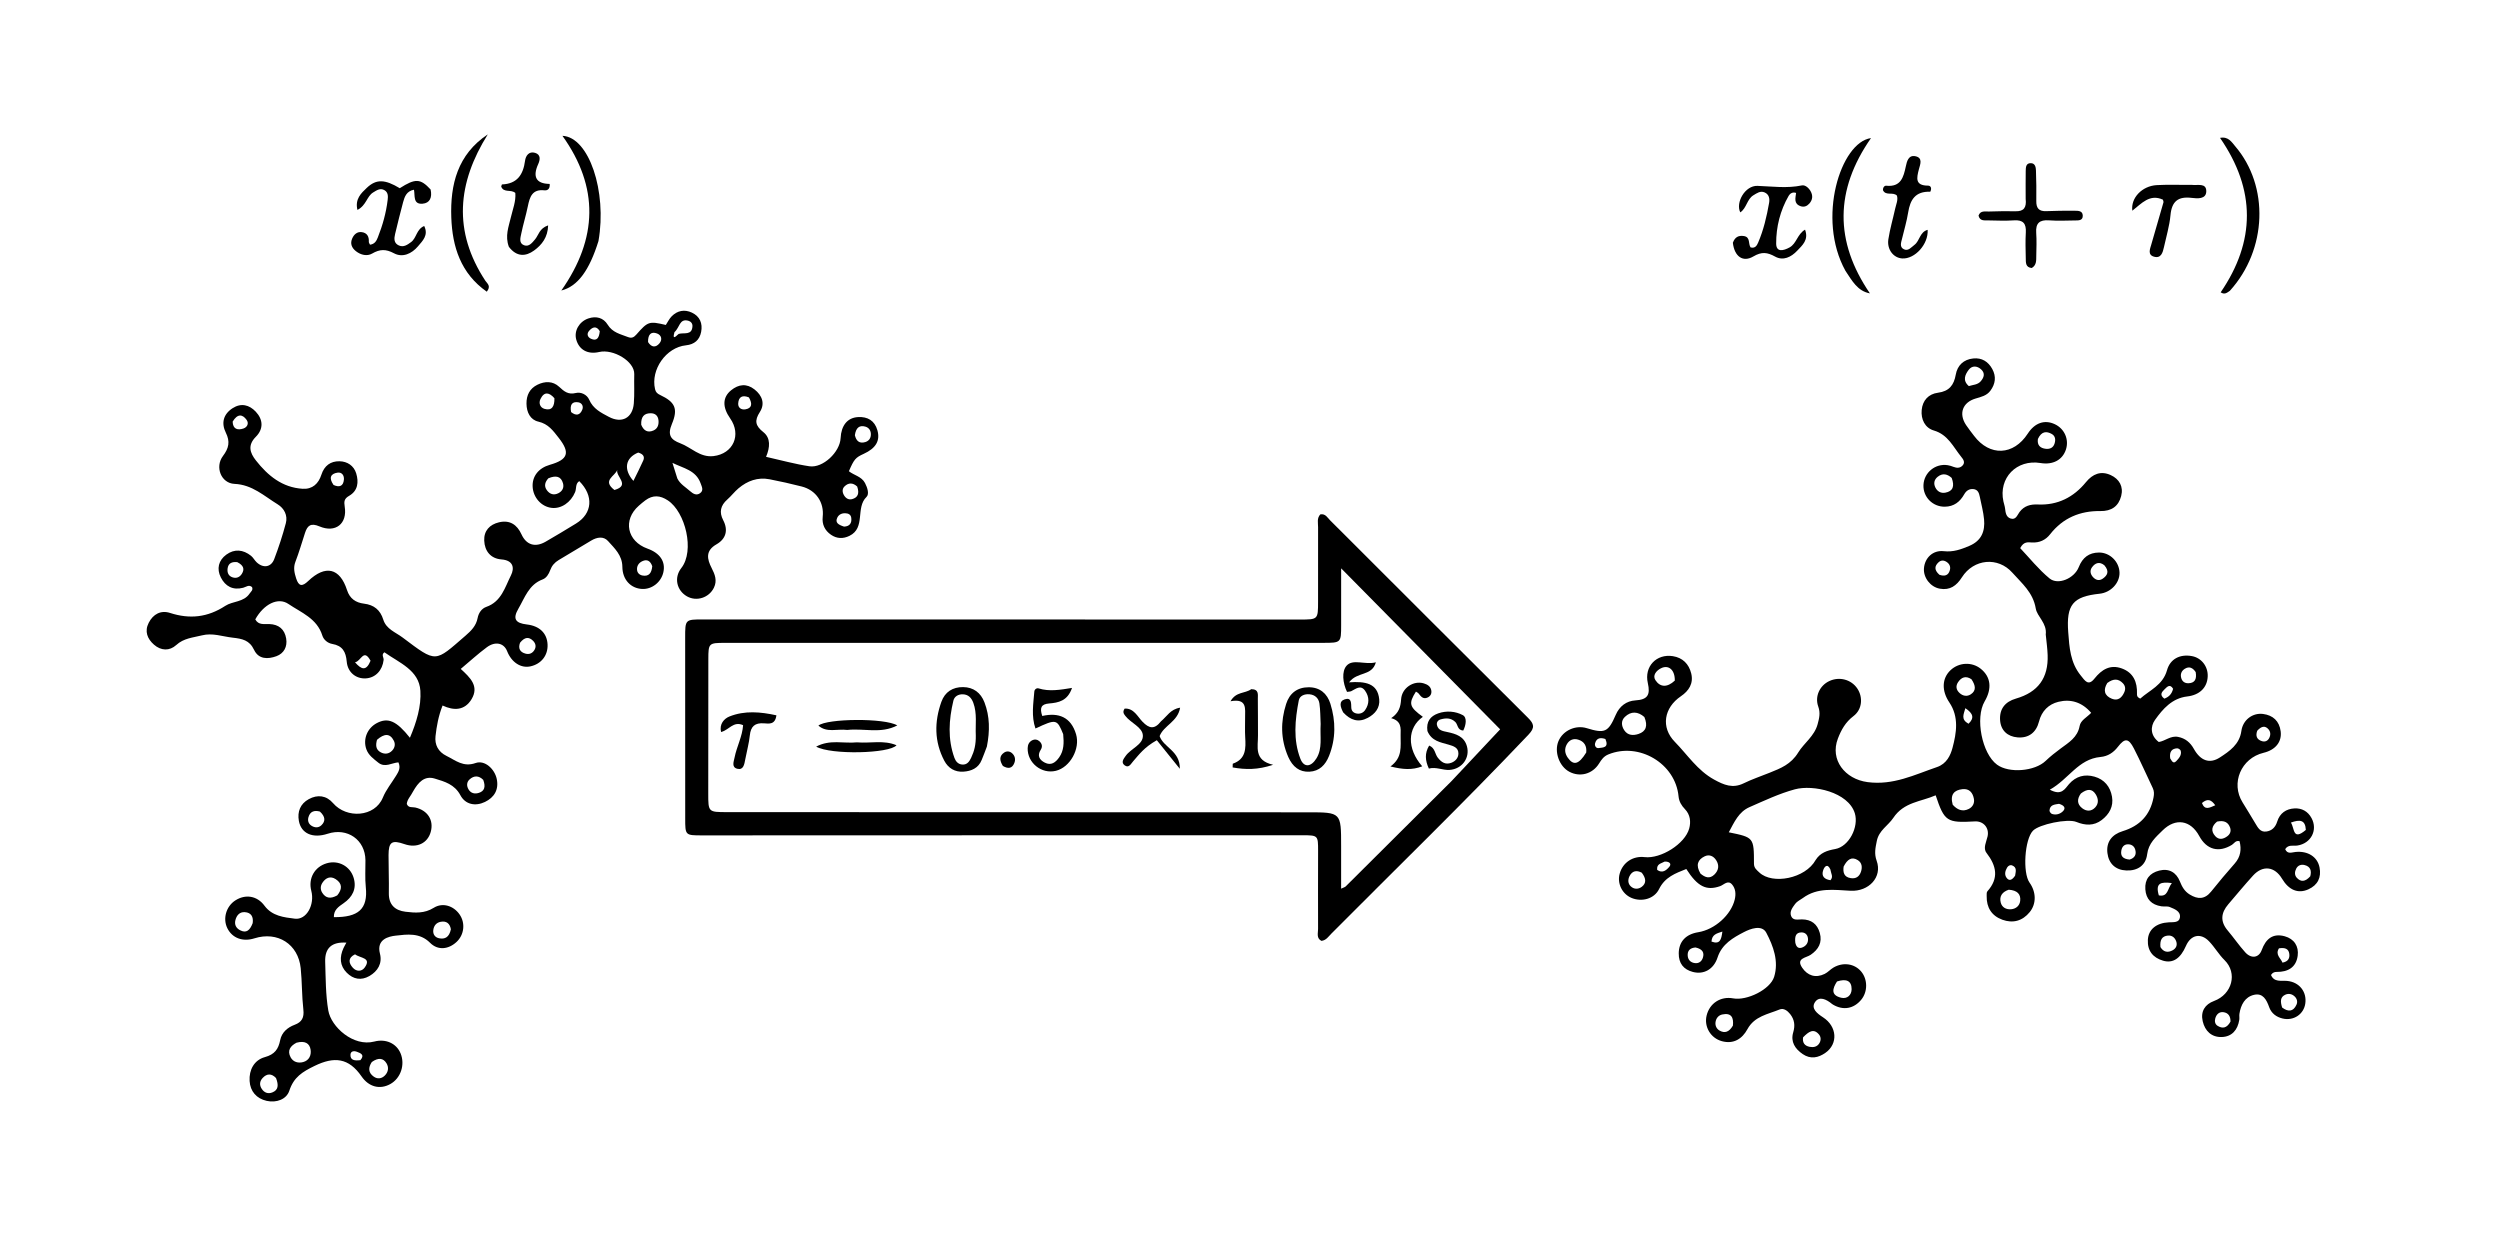 <svg version="1.1" id="Layer_1" xmlns="http://www.w3.org/2000/svg" xmlns:xlink="http://www.w3.org/1999/xlink" x="0px" y="0px"
	 width="100%" viewBox="0 0 1024 512" enable-background="new 0 0 1024 512" xml:space="preserve">
<path fill="#000000" opacity="1" stroke="none" 
	d="
M837.939,259.922 
	C838.502,255.218 834.413,252.603 833.845,249.233 
	C832.733,242.637 828.158,238.954 824.26,234.57 
	C818.404,227.983 808.455,228.835 803.592,236.477 
	C801.379,239.953 798.683,241.875 794.529,241.122 
	C790.671,240.424 787.755,236.573 788.051,232.783 
	C788.382,228.544 791.669,225.267 796.156,225.765 
	C800.057,226.197 803.231,225.035 806.637,223.594 
	C811.621,221.485 813.118,217.617 812.675,212.762 
	C812.389,209.632 811.537,206.553 810.921,203.455 
	C810.616,201.922 810.125,200.491 808.246,200.325 
	C806.555,200.175 805.351,201.043 804.564,202.436 
	C802.797,205.564 800.335,207.504 796.586,207.545 
	C791.626,207.6 787.644,203.581 787.849,198.657 
	C788.061,193.565 792.715,189.742 797.779,190.54 
	C798.594,190.668 799.401,190.93 800.171,191.234 
	C801.535,191.773 802.854,191.766 803.868,190.673 
	C805.091,189.355 804.102,188.076 803.311,187.102 
	C800.035,183.067 797.928,178.032 792.094,176.329 
	C788.471,175.271 786.762,171.762 787.125,167.922 
	C787.492,164.021 789.906,161.371 793.79,160.862 
	C798.37,160.262 800.318,157.786 801.082,153.44 
	C801.745,149.673 804.287,147.225 808.248,146.822 
	C811.765,146.464 814.385,148.11 816.044,151.157 
	C817.731,154.254 817.328,157.259 815.248,160.059 
	C813.743,162.086 811.438,162.576 809.193,163.242 
	C803.842,164.829 802.195,169.456 805.308,174.105 
	C806.326,175.626 807.471,177.064 808.577,178.526 
	C815.001,187.017 824.733,186.608 830.577,177.605 
	C833.443,173.189 837.438,171.794 841.636,173.744 
	C845.637,175.602 847.572,180.043 846.185,184.185 
	C844.765,188.427 840.85,190.493 835.813,189.659 
	C826.002,188.034 818.507,195.784 820.602,205.391 
	C820.815,206.365 821.169,207.318 821.28,208.3 
	C821.474,210.017 821.723,211.817 823.564,212.392 
	C825.73,213.069 826.263,210.963 827.216,209.705 
	C829.115,207.199 831.653,206.499 834.701,206.638 
	C842.821,207.008 849.339,203.694 854.408,197.491 
	C857.171,194.11 860.525,192.76 864.531,194.589 
	C868.077,196.209 869.846,199.317 868.829,203.198 
	C867.737,207.362 864.893,209.401 860.328,209.333 
	C852.033,209.21 844.977,212.125 839.746,218.816 
	C837.86,221.228 835.4,222.333 832.346,222.208 
	C830.729,222.142 828.945,221.653 827.468,224.518 
	C831.273,228.524 834.986,233.215 839.501,236.934 
	C842.948,239.774 849.616,236.962 851.456,232.301 
	C853.006,228.373 855.639,226.352 859.727,226.318 
	C864.243,226.279 868.047,230.111 868.155,234.555 
	C868.258,238.807 864.581,242.709 860.019,243.188 
	C848.998,244.346 846.316,247.73 847.146,258.943 
	C847.612,265.243 848.006,271.434 852.274,276.678 
	C854.007,278.808 855.325,281.166 857.888,277.954 
	C860.86,274.23 864.35,272.047 869.142,273.812 
	C873.856,275.549 875.466,279.382 875.31,284.159 
	C875.289,284.803 875.243,285.517 876.653,286.149 
	C880.453,282.71 885.878,280.69 887.606,274.527 
	C888.915,269.862 892.943,267.854 897.792,268.736 
	C901.686,269.444 904.423,272.939 904.279,277.018 
	C904.118,281.607 900.977,284.682 895.903,285.268 
	C889.712,285.982 885.904,290.356 882.686,294.878 
	C880.775,297.561 880.729,301.269 884.239,303.921 
	C886.835,303.537 889.101,301.234 892.118,301.827 
	C895.111,302.414 897.113,304.077 898.612,306.754 
	C901.285,311.531 904.996,313.044 909.295,310.237 
	C913.18,307.7 917.311,304.927 918.065,299.401 
	C918.686,294.849 922.689,291.884 926.942,292.436 
	C931.029,292.967 933.623,295.346 934.162,299.539 
	C934.72,303.874 932.021,307.183 927.172,308.342 
	C917.948,310.547 913.621,320.799 918.567,328.674 
	C920.339,331.495 922.024,334.371 923.758,337.217 
	C924.8,338.929 925.747,340.908 928.211,340.603 
	C930.585,340.31 932.03,338.805 932.744,336.517 
	C933.818,333.074 936.399,331.308 939.812,331.125 
	C942.809,330.965 945.293,332.296 946.804,335.089 
	C949.443,339.968 946.629,345.45 941.035,346.327 
	C939.331,346.594 937.3,345.788 936.014,347.813 
	C936.948,349.974 938.629,349.135 940.215,348.97 
	C945.266,348.444 949.23,350.931 950.082,355.303 
	C950.878,359.391 949.386,362.522 945.502,364.275 
	C941.308,366.166 937.515,364.6 934.717,359.92 
	C931.701,354.873 926.817,354.279 922.845,358.64 
	C919.369,362.458 916.087,366.452 912.723,370.372 
	C909.714,373.879 909.306,377.4 912.453,381.121 
	C914.927,384.045 917.092,387.237 919.654,390.077 
	C922.067,392.753 925.203,392.398 926.383,389.174 
	C928.086,384.522 930.956,382.161 935.831,383.498 
	C939.657,384.548 941.661,387.575 941.131,391.498 
	C940.492,396.227 937.174,398.136 932.588,398.1 
	C931.738,398.093 930.935,398.244 930.201,399.347 
	C931.475,402.428 934.352,401.556 936.803,401.782 
	C941.8,402.243 944.966,406.249 944.242,411.102 
	C943.591,415.47 939.447,418.228 934.986,417.19 
	C932.393,416.586 930.361,415.057 929.466,412.56 
	C928.371,409.503 926.907,406.634 923.251,407.484 
	C919.521,408.351 917.843,411.573 917.267,415.249 
	C917.139,416.063 917.337,416.928 917.207,417.742 
	C916.553,421.853 914.204,424.641 910.013,424.767 
	C905.867,424.891 903.16,422.32 902.229,418.304 
	C901.294,414.27 903.162,411.363 906.867,410.001 
	C914.293,407.271 916.592,398.58 911.157,393.255 
	C908.794,390.94 907.12,387.931 904.815,385.545 
	C901.365,381.973 897.345,382.895 895.356,387.469 
	C893.118,392.617 890.009,394.682 885.993,393.497 
	C881.813,392.263 879.559,389.43 879.761,384.995 
	C879.955,380.74 883.197,378.042 888.362,377.781 
	C890.213,377.688 892.596,378.01 892.901,375.782 
	C893.25,373.228 890.683,372.332 888.741,371.521 
	C887.725,371.098 886.43,371.398 885.284,371.221 
	C881.312,370.609 879.007,368.319 878.729,364.259 
	C878.447,360.148 880.506,357.593 884.402,356.6 
	C888.439,355.571 891.397,357.357 892.857,360.976 
	C893.775,363.248 894.793,365.086 896.9,366.386 
	C900.21,368.428 903.065,368.432 905.676,365.188 
	C908.808,361.295 912.012,357.453 915.325,353.714 
	C917.778,350.946 918.153,347.918 917.329,344.56 
	C915.688,344.115 915.131,345.472 914.207,346.042 
	C908.806,349.37 903.858,348.063 900.816,342.443 
	C897.267,335.886 891.094,334.916 885.818,340.118 
	C882.999,342.896 880.034,345.391 879.479,349.889 
	C878.908,354.515 875.521,356.732 870.931,356.545 
	C866.49,356.363 863.729,353.705 863.2,349.427 
	C862.633,344.847 865.075,341.78 869.446,340.445 
	C876.402,338.32 880.706,333.893 882.082,326.654 
	C882.344,325.274 882.381,324.066 881.774,322.796 
	C879.194,317.389 876.779,311.899 874.047,306.571 
	C871.854,302.295 870.32,302.229 867.485,305.907 
	C865.663,308.271 863.372,309.78 860.37,310.057 
	C851.222,310.899 847.353,319.143 839.608,323.456 
	C844.441,326.062 845.737,323.139 847.485,321.145 
	C850.296,317.938 853.906,316.98 857.906,318.117 
	C861.958,319.27 864.367,322.221 865.075,326.314 
	C865.767,330.318 863.978,333.487 860.875,335.867 
	C857.632,338.353 854.092,338.141 850.468,336.661 
	C846.909,335.207 835.216,337.627 832.683,340.276 
	C829.286,343.828 828.407,357.47 831.312,361.543 
	C834.065,365.402 834.138,370.192 831.38,373.588 
	C828.406,377.25 824.484,378.291 820.165,376.722 
	C815.808,375.139 813.642,371.743 813.742,367.036 
	C813.755,366.375 813.66,365.5 814.026,365.091 
	C818.839,359.702 817.757,354.651 813.68,349.353 
	C812.173,347.395 813.588,344.88 814.105,342.608 
	C814.901,339.111 812.396,336.254 808.94,336.449 
	C797.39,337.099 796.451,336.504 792.848,325.76 
	C786.811,328.406 779.839,328.487 775.496,335.008 
	C773.381,338.183 769.607,340.105 768.742,344.45 
	C768.187,347.239 767.609,349.608 768.679,352.573 
	C771.105,359.289 765.434,365.237 758.002,364.856 
	C751.35,364.515 744.43,363.412 738.441,367.839 
	C737.382,368.622 736.045,369.199 735.314,370.215 
	C734.283,371.647 732.903,373.304 733.645,375.205 
	C734.419,377.189 736.471,376.567 738.064,376.581 
	C741.916,376.615 744.349,378.457 745.385,382.127 
	C746.499,386.073 744.839,388.907 741.654,391.083 
	C739.742,392.389 735.515,392.462 738.189,396.401 
	C740.365,399.606 743.654,400.744 747.381,398.911 
	C748.703,398.261 749.733,397.039 751.021,396.291 
	C754.988,393.987 759.644,394.711 762.346,397.943 
	C765.041,401.167 765.048,406.235 762.363,409.486 
	C759.284,413.214 754.963,413.961 750.782,411.486 
	C750.639,411.401 750.497,411.309 750.37,411.203 
	C748.167,409.366 745.164,407.845 743.413,410.49 
	C741.696,413.083 744.306,415.133 746.718,416.696 
	C752.505,420.446 752.938,427.553 747.709,431.224 
	C744.755,433.297 741.604,433.939 738.403,431.764 
	C735.262,429.629 733.349,426.733 734.503,422.847 
	C735.345,420.012 735.023,417.626 733.25,415.367 
	C732.152,413.968 730.561,412.809 728.938,413.478 
	C724.142,415.452 718.652,416.201 715.737,421.569 
	C713.602,425.501 710.11,427.765 705.325,426.481 
	C700.68,425.235 697.945,420.577 699.015,416.027 
	C700.212,410.937 704.76,407.981 709.923,408.936 
	C715.5,409.969 725.072,405.336 726.688,400.109 
	C728.654,393.752 726.351,387.504 723.477,382.056 
	C721.651,378.596 716.868,380.468 714.341,381.777 
	C709.92,384.068 705.303,386.66 703.509,392.185 
	C701.924,397.067 697.856,399.265 693.417,398.116 
	C689.569,397.121 687.559,394.559 687.611,390.467 
	C687.671,385.727 690.463,382.664 695.588,381.839 
	C702.415,380.741 709.072,374.721 710.557,368.413 
	C711.09,366.15 710.897,363.941 709.431,362.261 
	C707.725,360.307 706.108,362.427 704.529,362.981 
	C698.945,364.941 695.335,363.183 690.705,355.941 
	C686.301,357.703 681.977,359.231 679.559,364.156 
	C677.545,368.258 672.376,369.532 668.232,367.772 
	C664.434,366.158 662.33,361.856 663.406,357.905 
	C664.666,353.282 668.811,350.512 673.63,351.074 
	C680.264,351.847 690.198,345.664 691.903,339.336 
	C692.635,336.623 692.352,333.707 690.147,331.419 
	C688.735,329.954 687.738,328.33 687.535,326.181 
	C686.261,312.714 671.328,303.868 658.77,309.015 
	C656.912,309.776 655.985,311.1 654.985,312.714 
	C652.274,317.091 647.135,318.414 642.803,316.112 
	C638.644,313.901 636.517,307.909 638.348,303.567 
	C640.184,299.214 645.367,296.849 649.963,298.266 
	C657.338,300.54 658.739,299.902 661.811,292.796 
	C663.346,289.244 666.2,287.102 669.854,286.88 
	C674.867,286.576 676.056,284.639 674.95,279.8 
	C673.391,272.98 678.507,267.72 685.185,268.76 
	C689.24,269.392 691.767,271.975 692.723,275.842 
	C693.732,279.923 691.775,282.962 688.499,285.181 
	C681.556,289.886 680.176,297.915 686.009,303.864 
	C691.197,309.153 695.274,315.57 702.094,319.314 
	C706.117,321.522 709.705,323.053 714.203,320.846 
	C717.633,319.164 721.29,317.946 724.842,316.51 
	C729.385,314.673 733.563,313.105 736.567,308.201 
	C738.94,304.327 743.181,301.547 744.5,296.633 
	C745.16,294.174 745.701,292.028 744.761,289.419 
	C743.25,285.229 745.384,280.806 749.244,278.981 
	C753.396,277.019 758.268,278.309 760.761,282.028 
	C763.131,285.566 762.809,290.56 759.189,293.306 
	C755.916,295.79 754.183,298.913 752.797,302.524 
	C749.464,311.205 755.679,319.132 764.958,320.355 
	C775.494,321.743 784.157,317.345 793.405,314.186 
	C797.368,312.832 798.939,309.335 799.736,306.359 
	C801.381,300.221 802.461,293.662 798.454,287.728 
	C795.234,282.961 795.383,277.881 798.913,274.531 
	C802.337,271.281 807.646,271.012 811.282,273.904 
	C815.433,277.205 816.017,282.002 812.913,287.284 
	C808.942,294.041 811.798,308.657 817.978,313.203 
	C822.905,316.827 833.436,315.943 837.886,311.666 
	C839.797,309.829 841.906,308.179 844.038,306.597 
	C847.368,304.125 850.965,302.044 851.818,297.36 
	C852.245,295.015 854.744,293.869 856.543,291.982 
	C852.823,287.606 848.174,286.213 843.108,287.465 
	C839.137,288.447 836.263,291.223 835.176,295.543 
	C834.052,300.006 830.962,302.412 826.391,302.036 
	C822.302,301.7 819.517,299.217 819.236,294.98 
	C818.934,290.425 821.245,287.437 825.719,286.145 
	C834.81,283.519 839.051,277.706 838.714,268.289 
	C838.619,265.637 838.259,262.996 837.939,259.922 
M743.705,352.232 
	C745.55,349.293 748.424,348.346 751.671,347.773 
	C757.379,346.766 761.444,338.673 759.733,333.11 
	C757.056,324.414 742.638,321.277 735.139,323.317 
	C728.766,325.05 722.684,327.941 716.597,330.602 
	C712.14,332.55 710.362,336.759 708.111,340.909 
	C718.383,343.012 718.412,343.012 718.426,353.778 
	C718.428,355.563 719.582,356.388 720.671,357.41 
	C725.992,362.406 739.457,359.9 743.705,352.232 
M673.528,293.686 
	C670.882,291.377 668.089,291.22 665.553,293.638 
	C663.921,295.195 664.084,297.297 665.31,299.135 
	C666.757,301.303 669.024,301.323 671.121,300.631 
	C674.19,299.619 675.049,297.327 673.528,293.686 
M799.83,329.613 
	C801.644,331.646 803.81,332.641 806.412,331.338 
	C807.995,330.545 808.843,329.014 808.516,327.221 
	C808.054,324.683 806.626,322.914 803.791,323.245 
	C800.493,323.63 798.654,325.34 799.83,329.613 
M649.723,308.222 
	C650.001,305.577 648.943,303.698 646.376,302.939 
	C644.425,302.363 642.764,303.103 641.769,304.865 
	C640.707,306.746 640.931,308.636 642.196,310.407 
	C644.503,313.637 646.655,313.21 649.723,308.222 
M696.513,357.822 
	C698.324,359.355 700.233,360.16 702.225,358.205 
	C703.975,356.487 704.29,354.439 702.948,352.348 
	C701.843,350.627 700.116,349.844 698.226,350.754 
	C695.407,352.112 694.455,354.336 696.513,357.822 
M863.143,279.755 
	C861.396,282.605 861.895,284.955 865.032,286.211 
	C867.517,287.207 869.13,285.775 870.119,283.518 
	C870.721,282.143 870.517,280.861 869.503,279.824 
	C867.757,278.037 865.778,277.786 863.143,279.755 
M852.341,325.004 
	C850.737,327.177 850.66,329.339 852.869,331.048 
	C854.588,332.378 856.598,332.444 858.192,330.726 
	C859.764,329.031 859.479,327.032 858.347,325.27 
	C856.897,323.011 854.932,323.032 852.341,325.004 
M822.769,364.429 
	C820.228,365.294 818.805,367 819.505,369.708 
	C820.021,371.704 821.753,372.597 823.74,372.434 
	C825.752,372.269 827.243,370.983 827.47,369.003 
	C827.787,366.243 826.267,364.667 822.769,364.429 
M685.996,278.777 
	C686.091,274.447 683.492,272.11 680.286,273.749 
	C678.363,274.732 676.818,276.681 678.047,278.572 
	C679.939,281.485 682.822,281.746 685.996,278.777 
M755.147,354.964 
	C754.832,357.331 755.277,359.251 758.06,359.683 
	C760.141,360.006 761.552,359.099 762.229,357.136 
	C762.871,355.275 762.695,353.415 760.97,352.321 
	C758.478,350.74 756.668,351.961 755.147,354.964 
M799.416,195.764 
	C797.625,194.132 795.69,193.677 793.68,195.289 
	C792.225,196.456 791.907,198.041 792.736,199.702 
	C793.552,201.339 795.034,202.126 796.805,201.8 
	C799.93,201.226 800.676,199.176 799.416,195.764 
M806.44,158.146 
	C808.115,157.58 810.049,157.659 811.339,156.137 
	C812.653,154.586 813.179,152.933 811.533,151.363 
	C809.845,149.754 807.719,149.678 806.364,151.49 
	C804.903,153.445 803.761,155.85 806.44,158.146 
M752.437,402.016 
	C750.592,404.867 749.782,407.646 754.149,408.675 
	C756.627,409.258 758.42,407.582 758.424,405.143 
	C758.429,401.665 756.164,400.785 752.437,402.016 
M709.796,420.099 
	C710.169,416.809 709.17,414.715 705.409,415.532 
	C703.855,415.87 702.852,417.14 702.667,418.765 
	C702.504,420.195 703.157,421.465 704.379,422.15 
	C706.433,423.302 708.216,422.785 709.796,420.099 
M908.121,336.519 
	C905.963,338.271 905.42,340.335 907.374,342.487 
	C908.858,344.121 910.653,343.754 912.293,342.535 
	C913.486,341.648 913.937,340.405 913.454,339.018 
	C912.701,336.854 911.119,335.897 908.121,336.519 
M807.508,278.22 
	C805.249,276.694 803.41,277.34 802.013,279.438 
	C800.944,281.042 801.26,282.625 802.675,283.892 
	C804.053,285.126 805.742,285.388 807.257,284.382 
	C809.509,282.887 809.259,280.826 807.508,278.22 
M834.722,179.805 
	C834.367,182.314 835.61,183.585 837.983,183.838 
	C839.628,184.013 840.979,183.409 841.53,181.74 
	C842.037,180.206 841.92,178.605 840.404,177.758 
	C838.291,176.577 836.239,176.549 834.722,179.805 
M672.471,357.458 
	C670.361,356.334 668.561,356.676 667.463,358.844 
	C666.764,360.223 666.721,361.847 667.925,363.013 
	C669.292,364.337 671.099,364.29 672.49,363.222 
	C674.361,361.787 674.309,359.851 672.471,357.458 
M738.538,424.898 
	C738.209,427.052 739.143,428.383 741.245,428.782 
	C742.756,429.069 744.215,428.828 745.143,427.413 
	C745.939,426.201 745.927,424.771 745.063,423.735 
	C742.847,421.075 740.803,422.577 738.538,424.898 
M861.944,231.534 
	C859.935,229.92 858.197,230.537 856.869,232.385 
	C855.89,233.748 856.21,235.231 857.356,236.446 
	C858.525,237.685 859.937,237.988 861.352,236.973 
	C863.153,235.68 864.129,234.091 861.944,231.534 
M934.761,412.681 
	C937.154,414.478 939.285,414.52 940.642,411.522 
	C941.209,410.27 940.833,408.935 939.715,407.986 
	C938.623,407.06 937.313,406.86 936.051,407.434 
	C934.021,408.358 933.949,410.116 934.761,412.681 
M946.287,358.928 
	C946.885,356.68 946.392,354.914 943.928,354.319 
	C942.555,353.987 941.255,354.401 940.537,355.772 
	C939.872,357.041 939.795,358.462 940.752,359.52 
	C942.361,361.296 944.186,361.292 946.287,358.928 
M884.914,387.918 
	C886.155,389.99 887.929,390.325 889.924,389.232 
	C891.355,388.448 891.956,387.098 891.345,385.486 
	C890.77,383.969 889.597,383.061 887.951,383.214 
	C885.562,383.435 884.636,384.994 884.914,387.918 
M899.354,275.281 
	C898.208,273.597 896.763,272.733 894.836,273.974 
	C893.472,274.853 892.982,276.222 893.456,277.806 
	C893.885,279.243 895.008,279.916 896.426,279.856 
	C898.868,279.754 899.883,278.355 899.354,275.281 
M694.485,388.083 
	C692.362,388.259 691.087,389.286 691.29,391.542 
	C691.44,393.212 692.523,394.236 694.129,394.476 
	C695.815,394.729 697.028,393.816 697.506,392.262 
	C698.135,390.219 697.403,388.737 694.485,388.083 
M913.615,418.436 
	C913.649,416.348 912.775,414.818 910.626,414.579 
	C908.946,414.393 907.848,415.505 907.389,417.079 
	C907.044,418.264 907.24,419.504 908.332,420.181 
	C910.281,421.389 912.092,421.234 913.615,418.436 
M794.377,235.428 
	C796.407,236.134 798.057,235.819 798.672,233.518 
	C799.046,232.116 798.52,230.903 797.234,230.105 
	C796.112,229.409 794.974,229.434 794.02,230.323 
	C792.455,231.782 792.093,233.386 794.377,235.428 
M872.28,352.082 
	C874.4,351.436 875.209,349.996 874.564,347.913 
	C874.134,346.521 872.974,345.784 871.53,345.827 
	C869.991,345.872 869.169,346.916 868.906,348.338 
	C868.503,350.513 869.407,351.832 872.28,352.082 
M735.351,386.059 
	C735.701,387.85 736.627,388.852 738.494,387.965 
	C739.963,387.268 740.75,385.962 740.538,384.296 
	C740.343,382.77 739.307,381.876 737.804,381.915 
	C735.6,381.972 735.091,383.468 735.351,386.059 
M924.56,299.315 
	C923.835,301.344 924.3,302.895 926.466,303.573 
	C927.665,303.949 928.765,303.574 929.403,302.417 
	C930.091,301.168 930.105,299.81 929.18,298.731 
	C927.861,297.193 926.365,297.31 924.56,299.315 
M944.47,339.94 
	C944.281,335.766 941.994,335.602 938.348,336.932 
	C939.926,339.305 939.032,344.532 944.47,339.94 
M884.256,366.749 
	C888.068,367.468 887.706,364.124 889.589,361.709 
	C885.106,361.129 882.737,361.622 884.256,366.749 
M933.459,388.438 
	C931.825,391.044 934.166,392.418 934.905,394.298 
	C937.289,393.864 937.934,392.437 937.69,390.655 
	C937.417,388.657 935.978,388.02 933.459,388.438 
M825.395,358.663 
	C825.607,357.077 826.29,355.298 824.168,354.472 
	C823.359,354.157 822.545,354.601 822.09,355.386 
	C821.31,356.732 820.936,358.237 821.898,359.552 
	C822.94,360.977 824.13,360.545 825.395,358.663 
M843.377,329.245 
	C841.624,329.532 839.643,329.577 839.475,331.988 
	C839.442,332.449 840.043,333.249 840.51,333.398 
	C842.181,333.932 843.844,333.433 844.999,332.265 
	C846.202,331.047 845.621,329.911 843.377,329.245 
M888.906,310.613 
	C889.512,311.518 890.103,313.108 891.377,311.771 
	C892.418,310.679 893.71,309.322 893.224,307.505 
	C893.104,307.056 892.25,306.48 891.764,306.508 
	C889.637,306.627 888.521,307.807 888.906,310.613 
M806.298,296.452 
	C808.774,294.113 808.239,292.241 805.012,290.072 
	C804.31,292.672 803.072,294.624 806.298,296.452 
M749.706,356.081 
	C748.495,353.454 747.272,355.033 746.806,356.348 
	C745.89,358.934 747.313,360.179 749.765,360.531 
	C751.038,359.088 749.991,357.904 749.706,356.081 
M657.577,302.699 
	C655.672,302.055 653.986,302.158 653.356,304.414 
	C653.067,305.448 653.718,306.573 654.819,306.409 
	C656.536,306.155 659.136,306.359 657.577,302.699 
M681.84,352.898 
	C680.534,353.69 678.464,353.763 678.781,356.311 
	C680.927,357.866 682.574,356.443 683.771,355.008 
	C684.7,353.895 683.946,352.841 681.84,352.898 
M890.105,282.129 
	C888.796,279.943 887.632,281.341 886.591,282.355 
	C885.514,283.404 884.394,284.593 886.51,286.168 
	C888.161,285.541 889.504,284.509 890.105,282.129 
M701.025,385.673 
	C704.49,386.952 705.061,384.904 705.485,381.569 
	C703.061,382.371 701.224,382.768 701.025,385.673 
M901.911,328.918 
	C903.114,332.037 904.999,330.849 907.368,329.837 
	C905.775,327.637 904.321,326.865 901.911,328.918 
z"/>
<path fill="#000000" opacity="1" stroke="none" 
	d="
M169.201,324.165 
	C168.242,326.104 166.782,327.401 166.62,329.285 
	C167.288,331.032 168.841,330.48 170.061,330.751 
	C175.176,331.89 177.761,335.957 176.428,340.754 
	C175.126,345.438 170.695,347.502 165.687,345.758 
	C160.488,343.948 159.165,344.825 159.147,350.291 
	C159.13,355.457 159.367,360.626 159.269,365.789 
	C159.179,370.571 161.802,372.928 166.086,373.45 
	C169.994,373.926 173.864,374.212 177.649,371.842 
	C181.318,369.544 185.747,371.015 188.202,374.495 
	C190.703,378.038 190.169,382.907 186.955,385.864 
	C183.682,388.876 179.358,389.392 176.15,386.164 
	C171.938,381.927 166.709,382.724 162.087,383.237 
	C159.259,383.551 154.092,384.695 155.624,390.613 
	C156.653,394.587 154.773,397.81 151.233,399.819 
	C147.921,401.698 144.723,401.108 142.085,398.486 
	C139.116,395.534 139.023,392.012 140.694,388.343 
	C141.032,387.602 141.456,386.901 141.882,386.103 
	C135.921,385.719 133.007,388.288 133.196,393.97 
	C133.417,400.62 133.361,407.356 134.466,413.879 
	C135.609,420.622 144.747,428.868 153.321,426.617 
	C158.013,425.385 162.373,427.352 164.077,431.46 
	C166.003,436.106 164.137,441.671 159.858,444.034 
	C155.578,446.399 151.06,445.198 148.101,440.909 
	C142.824,433.262 136.909,432.663 128.837,436.602 
	C123.859,439.031 120.331,441.183 118.509,446.754 
	C117.354,450.284 113.231,451.82 109.22,450.912 
	C105.027,449.963 102.496,446.99 102.239,442.782 
	C101.961,438.231 104.089,434.216 108.478,432.999 
	C112.519,431.879 114.023,429.765 114.772,426.008 
	C115.392,422.898 117.733,420.852 120.719,419.74 
	C123.664,418.642 124.626,416.785 124.258,413.547 
	C123.62,407.929 123.742,402.228 123.173,396.599 
	C122.172,386.699 113.703,381.338 104.185,384.351 
	C99.435,385.855 95.142,384.255 93.137,380.234 
	C91.173,376.296 92.611,371.252 96.392,368.813 
	C100.477,366.179 105.265,366.825 108.331,370.975 
	C111.514,375.285 116.354,375.721 120.746,376.291 
	C125.558,376.915 128.984,370.553 127.51,364.901 
	C126.18,359.8 128.828,355.065 133.833,353.595 
	C138.581,352.2 143.433,354.753 144.868,359.598 
	C146.182,364.036 144.338,367.475 140.757,369.943 
	C138.638,371.405 136.672,372.722 136.752,375.663 
	C146.738,375.764 150.771,372.389 149.829,363.353 
	C149.45,359.724 149.72,356.026 149.685,352.36 
	C149.604,343.993 142.282,338.859 134.207,341.504 
	C128.105,343.504 123.356,341.458 122.416,336.236 
	C121.734,332.444 123.011,329.23 126.468,327.331 
	C130.116,325.329 133.719,325.828 136.438,328.986 
	C141.938,335.373 153.519,334.761 156.821,326.682 
	C158.127,323.487 160.423,320.699 162.247,317.713 
	C163.206,316.145 164.238,314.575 163.195,312.266 
	C160.548,312.426 157.68,314.587 154.947,312.378 
	C153.007,310.81 150.913,309.355 150.042,306.85 
	C148.611,302.739 150.427,298.265 154.333,296.189 
	C158.892,293.766 162.366,295.21 167.903,302.186 
	C170.624,295.798 172.591,289.244 172.188,282.925 
	C171.65,274.488 163.548,271.503 157.454,267.176 
	C156.064,268.162 157.243,269.321 157.133,270.304 
	C156.647,274.608 153.78,277.644 149.812,277.871 
	C145.872,278.095 142.409,275.45 142.022,271.022 
	C141.666,266.951 140.297,264.487 136.069,263.753 
	C134.245,263.436 132.575,262.086 132.021,260.297 
	C129.85,253.295 123.351,250.924 118.127,247.375 
	C113.844,244.464 108.014,247.491 104.563,253.694 
	C105.867,256.126 108.207,255.539 110.301,255.611 
	C114.191,255.745 116.579,257.748 117.214,261.525 
	C117.777,264.884 116.316,267.644 113.201,268.785 
	C109.761,270.045 105.932,270.115 104.07,266.185 
	C102.18,262.194 99.231,261.631 95.265,261.184 
	C91.066,260.711 87.073,259.137 82.672,260.255 
	C79.007,261.186 75.291,261.371 72.186,264.209 
	C69.456,266.703 65.953,266.587 63.069,264.05 
	C60.35,261.659 59.119,258.624 60.914,255.099 
	C62.735,251.523 65.9,249.845 69.648,251.059 
	C77.754,253.685 85.063,252.877 92.288,248.156 
	C95.336,246.164 99.843,246.708 102.242,243.115 
	C102.779,242.311 103.758,241.719 103.237,240.479 
	C101.945,239.32 100.777,240.443 99.579,240.754 
	C95.37,241.849 92.29,240.143 90.459,236.531 
	C88.666,232.993 89.486,229.533 92.692,227.183 
	C96.026,224.739 99.596,225.078 102.824,227.656 
	C103.715,228.368 104.262,229.494 105.1,230.291 
	C107.783,232.841 111.028,232.401 112.315,229.021 
	C114.15,224.204 115.762,219.279 117.08,214.296 
	C117.92,211.121 116.405,208.21 113.747,206.584 
	C108.183,203.18 103.349,198.519 96.047,198.197 
	C90.569,197.954 87.934,191.28 91.328,186.769 
	C93.745,183.558 94.318,180.892 92.498,177.222 
	C90.582,173.359 91.412,169.693 95.256,167.206 
	C98.777,164.929 102.128,165.837 104.749,168.615 
	C107.795,171.842 107.993,175.696 104.798,178.903 
	C101.355,182.36 102.344,185.458 104.823,188.603 
	C109.735,194.838 115.588,199.678 123.946,200.203 
	C128.02,200.458 130.47,198.077 131.643,194.437 
	C132.834,190.74 135.41,188.868 139.053,188.932 
	C142.25,188.988 144.943,190.739 145.899,193.897 
	C146.975,197.448 146.634,201.005 142.988,203.1 
	C141.025,204.227 140.84,205.365 141.192,207.519 
	C142.334,214.502 137.453,218.417 130.84,215.607 
	C127.305,214.106 125.929,215.222 124.933,218.281 
	C123.645,222.24 122.487,226.248 120.996,230.129 
	C120.072,232.538 120.587,234.644 121.3,236.9 
	C122.349,240.217 123.782,240.338 126.221,238.006 
	C133.307,231.233 139.21,232.613 142.146,241.713 
	C143.275,245.215 145.727,246.853 149.088,247.256 
	C153.211,247.75 155.766,249.856 156.994,253.802 
	C158.207,257.7 162.02,258.961 164.879,261.108 
	C178.971,271.691 177.958,271.375 190.674,260.371 
	C193.006,258.352 195.019,256.34 195.63,253.159 
	C196.023,251.117 197.24,249.258 199.183,248.582 
	C205.378,246.425 206.839,240.526 209.291,235.653 
	C210.79,232.674 210.286,229.515 205.408,229.142 
	C201.018,228.807 198.517,225.775 198.336,221.421 
	C198.169,217.385 200.574,214.84 204.391,213.937 
	C208.782,212.898 211.774,214.862 213.602,218.871 
	C215.58,223.208 219.197,224.343 223.467,221.889 
	C227.655,219.481 231.791,216.978 235.914,214.458 
	C242.693,210.316 243.256,203.062 237.26,197.065 
	C235.607,198.147 236.177,200.089 235.566,201.566 
	C233.816,205.795 229.872,208.52 225.884,208.02 
	C221.728,207.498 218.432,203.825 218.17,199.424 
	C217.915,195.129 220.582,191.708 225.215,190.384 
	C232.724,188.239 233.633,185.431 228.829,179.316 
	C226.583,176.458 224.61,173.631 220.516,172.703 
	C217.219,171.955 215.69,168.911 215.65,165.344 
	C215.61,161.828 216.998,159.136 220.119,157.594 
	C223.165,156.088 226.439,156.023 229.003,158.411 
	C231.048,160.316 232.712,161.754 235.854,160.972 
	C237.99,160.44 240.443,161.656 241.33,163.713 
	C242.95,167.465 246.165,169.029 249.385,170.743 
	C254.649,173.546 259.104,171.266 259.61,165.258 
	C259.945,161.284 259.667,157.262 259.79,153.266 
	C259.953,147.973 251.161,142.847 245.44,144.176 
	C240.641,145.292 237.165,143.199 236.026,139.081 
	C235.047,135.537 237.232,131.707 240.999,130.432 
	C244.251,129.332 247.173,130.166 248.9,132.981 
	C250.891,136.229 254.124,136.851 257.188,138.048 
	C258.654,138.62 259.573,138.263 260.626,137.063 
	C265.423,131.594 265.866,131.499 272.721,133.103 
	C273.48,131.957 274.12,130.573 275.128,129.553 
	C277.477,127.175 280.416,126.647 283.403,128.049 
	C286.685,129.589 287.863,132.48 287.188,135.956 
	C286.543,139.272 284.397,141.088 280.975,141.44 
	C272.809,142.282 266.445,151.399 268.305,159.407 
	C268.609,160.716 269.283,161.263 270.449,161.816 
	C276.417,164.646 277.877,167.321 275.201,173.68 
	C273.288,178.228 274.797,180.135 278.588,181.547 
	C283.154,183.248 286.674,187.468 292.242,186.817 
	C300.314,185.874 303.816,178.113 299.065,171.357 
	C295.834,166.762 295.932,162.723 299.461,159.856 
	C302.532,157.362 305.816,156.969 309.052,159.514 
	C312.188,161.98 313.441,165.338 311.235,168.762 
	C308.95,172.308 309.36,174.379 312.677,177.008 
	C315.693,179.398 315.436,183.174 313.78,187.116 
	C319.963,188.497 325.7,190.125 331.55,190.986 
	C337.082,191.8 344.035,185.171 344.314,179.462 
	C344.568,174.284 347.07,171.096 351.445,170.837 
	C355.346,170.606 358.257,172.263 359.381,176.231 
	C360.597,180.526 358.751,183.626 353.761,185.899 
	C350.417,187.422 349.82,188.109 347.707,193.016 
	C349.784,194.684 352.889,195.142 354.311,197.852 
	C355.306,199.746 356.12,202.381 354.927,203.534 
	C350.324,207.987 354.678,216.185 347.938,219.485 
	C345.338,220.758 342.741,220.68 340.356,219.024 
	C337.84,217.277 336.636,214.791 336.979,211.705 
	C337.635,205.799 334.24,200.753 328.352,199.262 
	C324.001,198.159 319.618,197.156 315.211,196.31 
	C310.397,195.386 306.157,196.927 302.494,200.015 
	C300.845,201.405 299.52,203.176 297.898,204.604 
	C295.129,207.041 294.499,209.771 296.222,213.072 
	C298.373,217.192 297.332,220.751 293.484,222.947 
	C288.837,225.599 289.631,229.038 291.485,232.658 
	C292.842,235.306 293.827,237.806 292.431,240.7 
	C290.434,244.841 285.328,246.498 281.39,244.268 
	C277.271,241.936 275.891,236.724 279.068,232.671 
	C284.63,225.576 280.749,209.733 273.548,204.964 
	C270.352,202.848 267.418,202.671 264.356,204.928 
	C263.418,205.619 262.529,206.38 261.653,207.148 
	C255.032,212.951 256.816,221.717 265.221,224.717 
	C270.345,226.545 272.684,230.04 271.71,234.408 
	C270.804,238.469 267.038,241.429 263.019,241.237 
	C258.423,241.018 254.969,237.502 254.92,232.177 
	C254.877,227.418 251.725,224.594 249.032,221.592 
	C247.206,219.557 244.497,219.994 242.117,221.443 
	C237.706,224.13 233.265,226.768 228.825,229.408 
	C227.184,230.384 226.024,231.721 225.369,233.527 
	C224.783,235.143 223.808,236.755 222.281,237.321 
	C216.607,239.422 214.964,244.811 212.345,249.293 
	C209.915,253.451 211.069,255.236 215.805,255.782 
	C220.98,256.379 224.056,259.34 224.282,263.942 
	C224.502,268.412 221.715,271.98 217.247,272.947 
	C213.336,273.794 209.517,271.297 207.713,266.713 
	C206.397,263.371 202.891,262.537 199.398,265.124 
	C195.806,267.785 192.496,270.827 188.722,273.988 
	C192.514,277.493 196.383,281.029 193.151,286.387 
	C190.355,291.025 185.965,291.19 181.276,288.98 
	C179.57,293.327 178.849,297.421 178.39,301.499 
	C177.992,305.041 179.466,307.946 182.902,309.629 
	C186.651,311.466 189.74,314.328 194.822,312.532 
	C198.559,311.212 202.599,314.944 203.468,319.064 
	C204.394,323.456 202.428,326.657 198.642,328.476 
	C194.71,330.365 190.602,329.543 188.584,325.741 
	C186.2,321.247 182.106,320.138 178.082,318.908 
	C173.834,317.61 171.299,320.458 169.201,324.165 
M277.439,195.984 
	C278.606,198.315 280.851,199.565 282.703,201.205 
	C283.873,202.242 285.251,203.089 286.738,202.023 
	C288.321,200.888 287.491,199.43 286.977,197.987 
	C285.039,192.55 279.939,191.836 275.431,189.586 
	C276.157,191.837 276.715,193.566 277.439,195.984 
M121.454,427.092 
	C118.944,428.402 117.541,430.299 119.038,433.074 
	C120.089,435.023 122.139,435.576 124.186,435.018 
	C126.634,434.35 127.559,432.197 127.228,429.99 
	C126.822,427.286 124.87,426.188 121.454,427.092 
M138.123,366.756 
	C140.142,364.33 140.365,361.96 137.508,360.104 
	C135.318,358.681 133.406,359.545 132.06,361.582 
	C131.185,362.906 131.158,364.401 132.046,365.756 
	C133.425,367.862 135.311,368.309 138.123,366.756 
M261.41,185.369 
	C256.154,187.503 255.244,192.23 259.447,196.98 
	C260.835,194.128 262.241,191.417 263.473,188.63 
	C264.079,187.258 263.706,186.033 261.41,185.369 
M152.295,435.001 
	C150.795,437.251 150.766,439.379 153.12,441.013 
	C154.64,442.068 156.307,441.854 157.629,440.536 
	C159.079,439.091 159.329,437.201 158.32,435.538 
	C156.986,433.341 154.965,433.104 152.295,435.001 
M154.422,303.024 
	C153.859,305.076 153.807,307.045 155.996,308.176 
	C157.584,308.997 159.228,308.853 160.554,307.52 
	C161.719,306.35 162.033,304.812 161.316,303.406 
	C159.693,300.222 157.345,300.461 154.422,303.024 
M103.497,378.125 
	C103.857,375.579 102.951,373.783 100.249,373.613 
	C98.153,373.481 96.925,374.924 96.432,376.852 
	C95.967,378.667 96.637,380.117 98.306,381.004 
	C100.871,382.366 102.34,381.12 103.497,378.125 
M262.646,173.976 
	C263.6,176.331 265.24,177.412 267.692,176.314 
	C269.383,175.556 269.895,173.96 269.72,172.184 
	C269.527,170.222 268.328,169.236 266.424,169.265 
	C263.863,169.304 262.493,170.651 262.646,173.976 
M113.054,441.558 
	C111.229,439.635 109.329,439.646 107.57,441.55 
	C106.341,442.88 106.175,444.469 107.238,446.044 
	C108.288,447.6 109.794,448.136 111.504,447.474 
	C114.044,446.489 114.177,444.468 113.054,441.558 
M224.609,195.912 
	C223.267,197.391 222.725,199.046 223.984,200.779 
	C225.165,202.406 226.81,202.989 228.715,202.017 
	C230.376,201.17 231.104,199.699 230.6,197.933 
	C229.801,195.135 227.803,194.577 224.609,195.912 
M184.68,380.622 
	C184.273,378.259 182.871,377.125 180.508,377.567 
	C178.698,377.906 177.663,379.21 177.469,381.022 
	C177.285,382.749 178.234,383.975 179.831,384.309 
	C182.247,384.814 184.021,383.889 184.68,380.622 
M197.935,319.433 
	C196.117,317.615 194.146,317.592 192.322,319.262 
	C191.122,320.361 191.067,321.891 191.896,323.311 
	C192.876,324.989 194.498,325.289 196.158,324.754 
	C198.448,324.016 198.999,322.279 197.935,319.433 
M131.028,332.414 
	C128.803,331.813 127.044,332.298 126.347,334.694 
	C125.952,336.051 126.286,337.372 127.538,338.194 
	C128.913,339.097 130.469,339.152 131.658,338.01 
	C133.351,336.385 133.326,334.538 131.028,332.414 
M350.157,178.255 
	C350.688,180.534 351.927,181.821 354.41,181.08 
	C355.799,180.665 356.615,179.631 356.701,178.155 
	C356.8,176.461 355.992,175.171 354.409,174.732 
	C352.065,174.082 350.595,175.133 350.157,178.255 
M97.167,230.25 
	C95.115,230.054 93.49,230.577 93.211,232.918 
	C93.019,234.53 93.561,235.916 95.226,236.474 
	C96.837,237.014 98.203,236.423 99.073,235.021 
	C100.237,233.146 99.818,231.567 97.167,230.25 
M213.005,263.279 
	C212.152,265.592 212.972,267.126 215.288,267.74 
	C216.867,268.158 218.19,267.548 218.988,266.079 
	C219.709,264.751 219.336,263.477 218.368,262.497 
	C216.692,260.798 214.951,260.82 213.005,263.279 
M145.422,390.889 
	C142.464,392.314 142.73,394.436 144.555,396.426 
	C145.98,397.978 148.124,398.052 149.369,396.315 
	C152.332,392.179 147.583,392.546 145.422,390.889 
M351.099,199.278 
	C349.37,197.679 347.536,197.617 345.894,199.256 
	C344.87,200.28 344.985,201.677 345.728,202.901 
	C346.469,204.123 347.607,204.835 349.037,204.438 
	C351.34,203.799 352.116,202.196 351.099,199.278 
M227.088,163.112 
	C225.043,160.776 222.952,160.185 221.377,163.43 
	C220.583,165.066 221.169,166.943 223.02,167.476 
	C226.036,168.344 227.173,166.489 227.088,163.112 
M267.163,231.92 
	C266.456,229.891 265.178,228.862 263.045,229.885 
	C261.618,230.569 260.768,231.844 260.941,233.468 
	C261.073,234.714 261.975,235.53 263.213,235.743 
	C265.675,236.165 266.882,234.888 267.163,231.92 
M251.666,200.703 
	C258.367,198.79 252.094,195.166 252.835,192.455 
	C251.934,195.103 246.476,196.727 251.666,200.703 
M276.27,136.028 
	C275.068,140.142 277.635,136.871 277.992,136.764 
	C280.094,136.128 283.483,137.541 283.632,133.569 
	C283.672,132.489 282.974,131.654 281.923,131.371 
	C278.255,130.382 278.437,134.173 276.27,136.028 
M345.724,215.703 
	C348.016,215.602 348.937,214.306 348.682,212.143 
	C348.521,210.773 347.518,210.271 346.24,210.225 
	C344.803,210.173 343.583,210.754 342.969,211.997 
	C341.952,214.054 343.366,214.955 345.724,215.703 
M95.291,172.7 
	C95.387,175.757 97.29,176.321 99.678,175.53 
	C101.268,175.004 102.065,173.428 100.99,171.949 
	C99.289,169.607 97.279,169.393 95.291,172.7 
M265.44,140.102 
	C266.795,142.303 268.566,142.508 270.139,140.598 
	C271.35,139.127 270.978,137.284 269.117,136.59 
	C266.777,135.717 265.379,136.827 265.44,140.102 
M136.625,198.651 
	C138.968,199.707 140.62,199.213 140.865,196.453 
	C141.017,194.731 140.033,193.317 138.23,193.597 
	C135.526,194.016 134.52,195.641 136.625,198.651 
M306.762,162.782 
	C304.211,161.708 302.515,162.446 302.365,165.277 
	C302.27,167.051 303.671,167.953 305.334,167.663 
	C307.934,167.208 308.309,165.505 306.762,162.782 
M151.78,270.647 
	C148.908,265.387 147.891,270.897 145.413,271.272 
	C148.091,274.361 150.016,274.929 151.78,270.647 
M233.928,168.789 
	C235.884,170.378 237.559,170.179 238.513,167.776 
	C239.075,166.363 238.332,165.028 236.868,164.786 
	C234.353,164.369 233.317,165.76 233.928,168.789 
M245.666,135.645 
	C244.287,133.338 242.683,133.932 241.302,135.505 
	C240.208,136.752 240.656,138.12 242.09,138.767 
	C244.457,139.834 245.41,138.43 245.666,135.645 
M147.606,434.242 
	C149.49,432.097 147.828,431.412 146.153,430.793 
	C144.874,430.32 143.587,430.574 143.545,432.061 
	C143.481,434.307 145.278,434.522 147.606,434.242 
z"/>
<path fill="#000000" opacity="1" stroke="none" 
	d="
M408,342.135 
	C367.507,342.15 327.514,342.169 287.521,342.173 
	C280.661,342.173 280.663,342.142 280.662,335.2 
	C280.657,310.537 280.651,285.875 280.644,261.213 
	C280.642,253.737 280.641,253.72 287.98,253.721 
	C369.465,253.732 450.95,253.749 532.436,253.762 
	C539.854,253.763 539.871,253.758 539.878,246.433 
	C539.889,236.268 539.845,226.103 539.888,215.938 
	C539.895,214.183 539.324,212.264 540.802,210.693 
	C542.888,210.29 543.716,212.028 544.81,213.12 
	C571.823,240.071 598.781,267.077 625.84,293.982 
	C628.336,296.464 628.804,298.025 626.117,300.858 
	C599.75,328.663 572.24,355.332 545.237,382.504 
	C544.1,383.648 543.175,385.181 541.243,385.381 
	C539.104,384.253 539.891,382.203 539.882,380.525 
	C539.831,369.86 539.882,359.196 539.891,348.531 
	C539.896,342.184 539.865,342.124 533.477,342.123 
	C491.818,342.117 450.159,342.129 408,342.135 
M594.492,319.991 
	C601.5,312.53 608.508,305.069 614.458,298.733 
	C592.464,276.463 570.933,254.662 549.334,232.792 
	C549.334,240.402 549.34,248.217 549.332,256.032 
	C549.324,263.298 549.317,263.31 541.868,263.311 
	C460.219,263.316 378.57,263.316 296.921,263.32 
	C290.318,263.32 290.148,263.459 290.137,269.979 
	C290.105,288.309 290.107,306.638 290.1,324.967 
	C290.098,332.66 290.103,332.644 297.872,332.646 
	C377.188,332.667 456.504,332.688 535.82,332.722 
	C549.327,332.728 549.327,332.755 549.324,346.519 
	C549.324,352.215 549.324,357.91 549.324,363.996 
	C550.538,363.433 550.903,363.365 551.121,363.149 
	C565.42,348.939 579.707,334.716 594.492,319.991 
z"/>
<path fill="#000000" opacity="1" stroke="none" 
	d="
M176.375,77.614 
	C177.091,80.891 176.081,83.207 173.054,83.441 
	C169.062,83.75 170.058,80.06 169.557,77.714 
	C166.516,78.288 165.733,80.56 165.12,82.783 
	C163.926,87.106 162.912,91.48 161.837,95.835 
	C161.37,97.725 161.287,99.619 163.389,100.545 
	C165.309,101.39 166.849,100.29 168.383,99.158 
	C170.651,97.485 170.539,93.911 173.753,92.565 
	C175.612,96.365 173.076,98.661 171.203,100.89 
	C168.65,103.929 164.899,105.625 161.399,103.753 
	C157.988,101.929 155.575,102.035 152.391,103.875 
	C150.383,105.035 147.795,104.469 145.807,102.903 
	C144.078,101.54 143.312,99.778 144.284,97.625 
	C145.025,95.983 146.313,94.833 148.173,95.079 
	C150.333,95.366 151.196,96.874 151.07,99.025 
	C151.046,99.421 151.389,99.839 151.554,100.226 
	C153.483,99.994 154.203,98.649 154.752,97.261 
	C156.715,92.3 158.157,87.186 158.789,81.88 
	C158.965,80.411 159.023,78.771 157.446,77.881 
	C155.699,76.895 154.289,77.963 152.852,78.822 
	C150.238,80.385 150.098,84.082 146.403,85.987 
	C145.333,81.516 147.914,79.151 150.242,76.944 
	C154.117,73.27 157.652,73.418 163.737,77.088 
	C170.115,73.034 172.163,73.063 176.375,77.614 
z"/>
<path fill="#000000" opacity="1" stroke="none" 
	d="
M709.778,99.44 
	C710.651,97.018 712.178,96.375 714.249,96.678 
	C717.075,97.093 715.999,99.899 717.037,101.335 
	C718.878,101.851 719.609,100.592 720.12,99.409 
	C722.372,94.183 723.646,88.665 724.627,83.087 
	C724.923,81.404 724.645,79.645 722.813,78.825 
	C721.048,78.034 719.615,79.133 718.196,79.983 
	C715.538,81.575 715.441,85.241 712.82,86.993 
	C710.812,83.018 714.755,75.942 719.855,76.132 
	C725.953,76.36 731.944,77.22 738.045,75.946 
	C739.382,75.667 740.84,76.923 741.625,78.321 
	C742.635,80.116 742.47,81.855 741.095,83.391 
	C740.143,84.455 738.932,84.952 737.5,84.447 
	C734.645,83.44 735.424,81.121 735.677,79.021 
	C734.245,78.52 733.166,79.292 732.643,80.199 
	C729.167,86.222 727.51,92.896 727.518,99.715 
	C727.523,103.456 730.483,102.745 733.034,101.33 
	C735.893,99.745 736.158,95.936 739.347,94.066 
	C740.924,98.275 738.229,100.478 736.104,102.724 
	C733.659,105.309 730.387,106.927 727.119,105.114 
	C723.882,103.319 721.577,103.03 718.184,105.037 
	C713.907,107.567 710.426,105.086 709.778,99.44 
z"/>
<path fill="#000000" opacity="1" stroke="none" 
	d="
M208.434,101.095 
	C206.78,96.669 208.347,92.888 209.25,89.024 
	C210.031,85.688 211.379,82.426 211.073,79.031 
	C209.285,77.448 206.337,79.1 205.295,76.431 
	C205.409,76.113 205.505,75.55 205.626,75.545 
	C211.858,75.284 214.31,71.53 215.062,65.832 
	C215.328,63.818 216.638,61.834 219.181,62.61 
	C221.568,63.338 221.25,65.449 220.46,67.182 
	C218.147,72.259 219.398,75.258 225.153,75.337 
	C225.36,77.499 224.113,78.091 223.032,77.965 
	C217.975,77.376 216.978,80.685 216.193,84.529 
	C215.428,88.271 214.276,91.934 213.514,95.676 
	C213.171,97.359 212.415,99.655 214.701,100.469 
	C216.696,101.179 217.989,99.423 219.189,98.004 
	C220.637,96.293 220.851,93.582 224.518,92.308 
	C224.381,97.239 221.911,100.306 218.76,102.604 
	C215.325,105.109 211.63,105.296 208.434,101.095 
z"/>
<path fill="#000000" opacity="1" stroke="none" 
	d="
M790.645,78.532 
	C784.443,78.324 782.411,81.881 781.581,87.028 
	C781.001,90.624 779.95,94.144 779.096,97.695 
	C778.708,99.308 777.931,101.212 779.882,102.12 
	C781.641,102.939 782.862,101.273 784.174,100.286 
	C786.333,98.663 786.314,95.034 789.565,94.133 
	C789.926,100.039 784.331,106.158 779.165,105.861 
	C775.571,105.655 772.828,102.2 773.474,97.996 
	C774.128,93.746 775.367,89.588 776.285,85.376 
	C776.666,83.63 777.53,81.922 776.984,80.121 
	C775.363,78.472 772.442,80.351 771.272,77.924 
	C771.182,76.81 771.855,75.997 772.617,76.075 
	C778.582,76.687 779.684,72.606 780.622,68.153 
	C781.064,66.052 781.718,63.402 784.55,63.991 
	C787.738,64.654 786.477,67.419 785.979,69.334 
	C785.049,72.917 784.338,76.028 789.742,76.036 
	C790.829,76.037 791.361,77.074 790.645,78.532 
z"/>
<path fill="#000000" opacity="1" stroke="none" 
	d="
M829.714,81.474 
	C829.714,77.373 829.672,73.706 829.735,70.041 
	C829.761,68.555 829.785,66.74 831.923,66.837 
	C833.618,66.914 833.887,68.526 833.929,69.835 
	C834.064,73.997 834.149,78.166 834.069,82.329 
	C834.013,85.277 835.149,86.624 838.19,86.486 
	C842.013,86.313 845.846,86.301 849.674,86.321 
	C851.13,86.328 853.038,86.252 853.101,88.304 
	C853.167,90.474 851.217,90.274 849.775,90.299 
	C846.276,90.361 842.762,90.505 839.28,90.255 
	C835.394,89.976 833.749,91.412 834.031,95.376 
	C834.256,98.527 834.114,101.707 834.058,104.872 
	C834.027,106.674 834.199,108.606 832.212,109.772 
	C829.584,109.536 829.793,107.468 829.754,105.705 
	C829.675,102.207 829.572,98.696 829.775,95.208 
	C829.985,91.587 828.694,89.997 824.913,90.259 
	C821.43,90.501 817.916,90.343 814.417,90.279 
	C812.831,90.25 810.952,90.621 810.403,88.32 
	C811.171,86.147 813.071,86.688 814.627,86.639 
	C818.29,86.525 821.96,86.446 825.623,86.532 
	C828.949,86.611 830.118,85.013 829.714,81.474 
z"/>
<path fill="#000000" opacity="1" stroke="none" 
	d="
M913.36,119.105 
	C912.141,119.938 911.226,120.792 909.585,119.742 
	C923.865,98.843 924.04,77.769 909.324,56.477 
	C912.744,55.813 914.067,58.188 915.543,59.914 
	C929.52,76.246 928.643,102.224 913.36,119.105 
z"/>
<path fill="#000000" opacity="1" stroke="none" 
	d="
M245.134,98.73 
	C241.417,110.678 236.664,117.31 229.918,118.995 
	C244.882,97.671 245.39,76.646 230.374,55.634 
	C241.209,56.127 248.709,78.372 245.134,98.73 
z"/>
<path fill="#000000" opacity="1" stroke="none" 
	d="
M198.847,115.071 
	C199.816,116.355 201.121,117.238 199.389,119.479 
	C188.727,112.01 185.28,101.092 184.852,89.099 
	C184.372,75.619 187.404,63.263 199.803,55.037 
	C187.384,74.848 185.415,94.689 198.847,115.071 
z"/>
<path fill="#000000" opacity="1" stroke="none" 
	d="
M755.896,110.935 
	C744.023,89.534 753.908,58.267 766.363,56.56 
	C751.548,77.818 751.378,98.866 765.919,120.172 
	C760.824,119.227 758.636,115.024 755.896,110.935 
z"/>
<path fill="#000000" opacity="1" stroke="none" 
	d="
M896.817,75.731 
	C897.456,75.726 897.625,75.704 897.788,75.726 
	C900.071,76.034 903.734,74.787 903.692,78.361 
	C903.653,81.662 900.043,81.34 897.714,81.054 
	C892.152,80.371 889.554,82.464 889.03,88.135 
	C888.62,92.564 887.294,96.91 886.342,101.286 
	C885.864,103.484 885.143,105.947 882.292,105.142 
	C879.562,104.37 880.646,101.981 881.183,100.105 
	C882.823,94.363 884.51,88.635 886.151,82.893 
	C886.23,82.616 886.037,82.261 885.941,81.794 
	C880.527,79.282 877.182,83.362 873.405,86.301 
	C872.692,81.055 877.418,76.17 883.388,75.826 
	C887.694,75.579 892.024,75.75 896.817,75.731 
z"/>
<path fill="#000000" opacity="1" stroke="none" 
	d="
M527.672,310.055 
	C524.473,302.684 524.515,295.515 526.793,288.358 
	C528.19,283.967 531.346,281.495 536.08,281.5 
	C540.681,281.506 543.646,284.147 544.924,288.244 
	C547.146,295.371 547.191,302.579 544.367,309.647 
	C542.9,313.317 540.439,315.89 536.336,316.089 
	C532.233,316.289 529.481,314.087 527.672,310.055 
M540.939,296.55 
	C540.791,293.742 540.841,290.905 540.432,288.136 
	C540.12,286.025 538.646,284.584 536.373,284.378 
	C534.365,284.195 532.359,284.947 531.984,286.878 
	C530.433,294.869 529.63,303.011 532.636,310.786 
	C534.081,314.521 537.003,314.217 539.222,310.621 
	C541.761,306.506 540.619,301.916 540.939,296.55 
z"/>
<path fill="#000000" opacity="1" stroke="none" 
	d="
M404.229,305.778 
	C403.476,307.883 402.781,309.571 402.106,311.268 
	C400.746,314.686 397.791,315.882 394.556,316.077 
	C391.184,316.28 388.419,314.704 386.792,311.612 
	C382.66,303.761 382.675,295.645 385.591,287.464 
	C387.037,283.407 390.236,281.404 394.461,281.434 
	C398.722,281.465 401.717,283.739 403.23,287.678 
	C405.441,293.434 405.484,299.376 404.229,305.778 
M399.686,301.22 
	C399.475,296.768 400.281,292.24 398.675,287.891 
	C397.924,285.861 396.665,284.446 394.351,284.386 
	C392.476,284.338 390.915,285.274 390.508,286.984 
	C388.645,294.815 388.122,302.681 390.938,310.436 
	C391.464,311.883 392.474,313.059 394.184,313.163 
	C396.202,313.286 397.089,311.841 397.821,310.294 
	C399.042,307.711 399.76,305.005 399.686,301.22 
z"/>
<path fill="#000000" opacity="1" stroke="none" 
	d="
M435.482,300.714 
	C432.937,294.48 432.671,294.424 424.121,298.394 
	C422.366,293.312 423.264,288.264 423.657,283.27 
	C423.729,282.364 424.587,281.703 425.461,281.977 
	C429.776,283.327 434.168,282.572 439.099,281.773 
	C437.282,287.141 433.487,287.828 429.713,288.142 
	C426.37,288.42 425.825,289.984 426.904,293.263 
	C433.569,291.753 438.639,293.664 440.756,300.744 
	C442.528,306.672 438.319,314.305 432.477,315.728 
	C426.618,317.155 420.785,312.461 420.932,306.456 
	C420.968,305.001 421.517,303.86 422.83,303.199 
	C423.803,302.71 424.798,302.843 425.635,303.528 
	C426.831,304.508 427.114,305.814 426.295,307.09 
	C424.69,309.589 425.808,311.276 427.952,312.375 
	C430.522,313.691 432.349,312.336 433.842,310.212 
	C435.807,307.416 435.82,304.296 435.482,300.714 
z"/>
<path fill="#000000" opacity="1" stroke="none" 
	d="
M573.692,301.184 
	C573.799,298.044 573.994,295.306 569.818,294.155 
	C573.004,292.021 573.697,289.508 573.895,286.421 
	C574.195,281.742 579.052,278.63 583.205,279.917 
	C584.677,280.373 585.981,281.121 586.261,282.832 
	C586.473,284.124 585.934,285.146 584.764,285.695 
	C582.975,286.536 582.025,285.321 581.079,284.085 
	C580.814,283.739 580.347,283.546 579.967,283.279 
	C576.854,288.202 577.241,289.561 582.798,293.616 
	C576.464,298.078 576.136,306.582 582.549,313.887 
	C578.375,315.486 574.632,315.205 569.518,313.939 
	C574.539,310.306 573.642,305.854 573.692,301.184 
z"/>
<path fill="#000000" opacity="1" stroke="none" 
	d="
M512.516,282.278 
	C515.77,282.314 515.176,284.566 515.21,286.232 
	C515.312,291.205 515.206,296.182 515.272,301.157 
	C515.336,305.884 513.457,311.451 521.468,313.252 
	C515.201,315.383 510.082,315.267 504.895,314.343 
	C504.944,313.396 504.875,312.834 504.99,312.793 
	C510.396,310.889 510.312,306.509 510.035,301.942 
	C509.875,299.298 510.018,296.637 509.992,293.983 
	C509.958,290.329 510.947,285.964 504.026,287.232 
	C506.278,283.213 509.938,284.152 512.516,282.278 
z"/>
<path fill="#000000" opacity="1" stroke="none" 
	d="
M584.67,299.437 
	C584.129,295.533 585.89,293.339 589.051,292.209 
	C592.484,290.982 596.213,291.34 599.148,292.91 
	C600.984,293.891 600.478,297.016 599.341,299.239 
	C596.886,299.072 597.193,296.774 596.083,295.712 
	C594.251,293.958 592.164,294.075 590.028,294.678 
	C589.005,294.967 588.32,295.878 588.582,296.994 
	C589.096,299.186 590.983,299.449 592.814,299.838 
	C596.313,300.581 599.678,301.579 600.836,305.612 
	C602.219,310.43 598.829,315.02 593.739,315.355 
	C590.9,315.542 588.255,314.019 585.261,314.805 
	C583.731,311.516 583.494,308.514 585.384,305.384 
	C587.827,306.36 587.711,308.774 588.894,310.3 
	C590.39,312.229 592.027,313.329 594.435,312.444 
	C596.107,311.829 597.324,310.486 597.365,308.724 
	C597.423,306.205 595.33,305.59 593.359,305.01 
	C590.034,304.033 586.389,303.567 584.67,299.437 
z"/>
<path fill="#000000" opacity="1" stroke="none" 
	d="
M475.545,295.445 
	C477.999,293.429 479.4,290.487 483.381,289.867 
	C482.419,295.644 476.65,297.144 474.985,301.505 
	C476.566,306.206 483.401,307.528 483.254,314.9 
	C479.631,310.396 476.734,306.794 473.836,303.192 
	C468.628,306.116 466.521,309.125 464.149,311.815 
	C463.187,312.906 462.359,314.748 460.651,313.477 
	C459.056,312.29 460.193,310.853 461.096,309.587 
	C463.276,306.531 468.373,304.947 468.114,301.172 
	C467.884,297.812 463.164,296.148 460.946,293.242 
	C460.339,292.446 459.677,291.645 460.661,290.236 
	C464.436,290.026 465.911,293.511 468.016,295.665 
	C470.689,298.401 472.857,298.905 475.545,295.445 
z"/>
<path fill="#000000" opacity="1" stroke="none" 
	d="
M550.161,291.784 
	C549.025,289.563 548.278,287.261 550.826,286.441 
	C553.606,285.547 553.413,288.033 553.49,289.866 
	C553.547,291.219 554.401,292.007 555.641,292.25 
	C557.057,292.527 558.356,291.999 559.149,290.85 
	C560.937,288.258 560.927,285.475 559.148,282.937 
	C557.329,280.342 555.378,282.164 553.496,283.09 
	C553.08,283.295 552.55,283.266 551.745,283.399 
	C549.977,279.782 549.494,274.984 551.562,272.668 
	C554.185,269.732 559.1,272.433 563.558,271.285 
	C561.914,277.102 555.927,274.964 552.596,279.485 
	C559.166,279.017 564.292,279.815 564.933,286.449 
	C565.271,289.939 563.241,292.439 560.243,294.036 
	C556.475,296.044 553.206,295.092 550.161,291.784 
z"/>
<path fill="#000000" opacity="1" stroke="none" 
	d="
M305.278,310.942 
	C304.864,313.177 304.501,315.464 302.072,314.906 
	C299.521,314.319 300.545,311.975 300.877,310.292 
	C301.761,305.81 304.062,301.661 304.375,297.034 
	C300.373,295.204 298.526,299.111 295.34,299.829 
	C294.573,296.54 296.612,294.34 298.771,293.475 
	C305.036,290.968 311.515,291.575 318.014,292.993 
	C317.524,296.894 314.966,296.427 312.978,296.277 
	C309.219,295.993 307.504,297.502 307.124,301.249 
	C306.808,304.371 305.943,307.438 305.278,310.942 
z"/>
<path fill="#000000" opacity="1" stroke="none" 
	d="
M351,304.068 
	C356.614,304.529 361.942,303.034 367.214,305.25 
	C364.355,308.696 340.31,309.244 334.296,305.818 
	C339.981,302.778 345.43,304.614 351,304.068 
z"/>
<path fill="#000000" opacity="1" stroke="none" 
	d="
M347.045,298.985 
	C342.833,298.457 338.695,300.254 335.215,297.205 
	C338.714,294.278 362.404,294.023 367.53,297.133 
	C360.737,300.669 353.943,298.23 347.045,298.985 
z"/>
<path fill="#000000" opacity="1" stroke="none" 
	d="
M410.783,313.731 
	C409.415,311.529 409.215,309.672 411.28,308.266 
	C412.323,307.556 413.565,307.661 414.51,308.49 
	C415.742,309.571 416.062,311.049 415.46,312.557 
	C414.602,314.708 413.034,315.064 410.783,313.731 
z"/>
</svg>